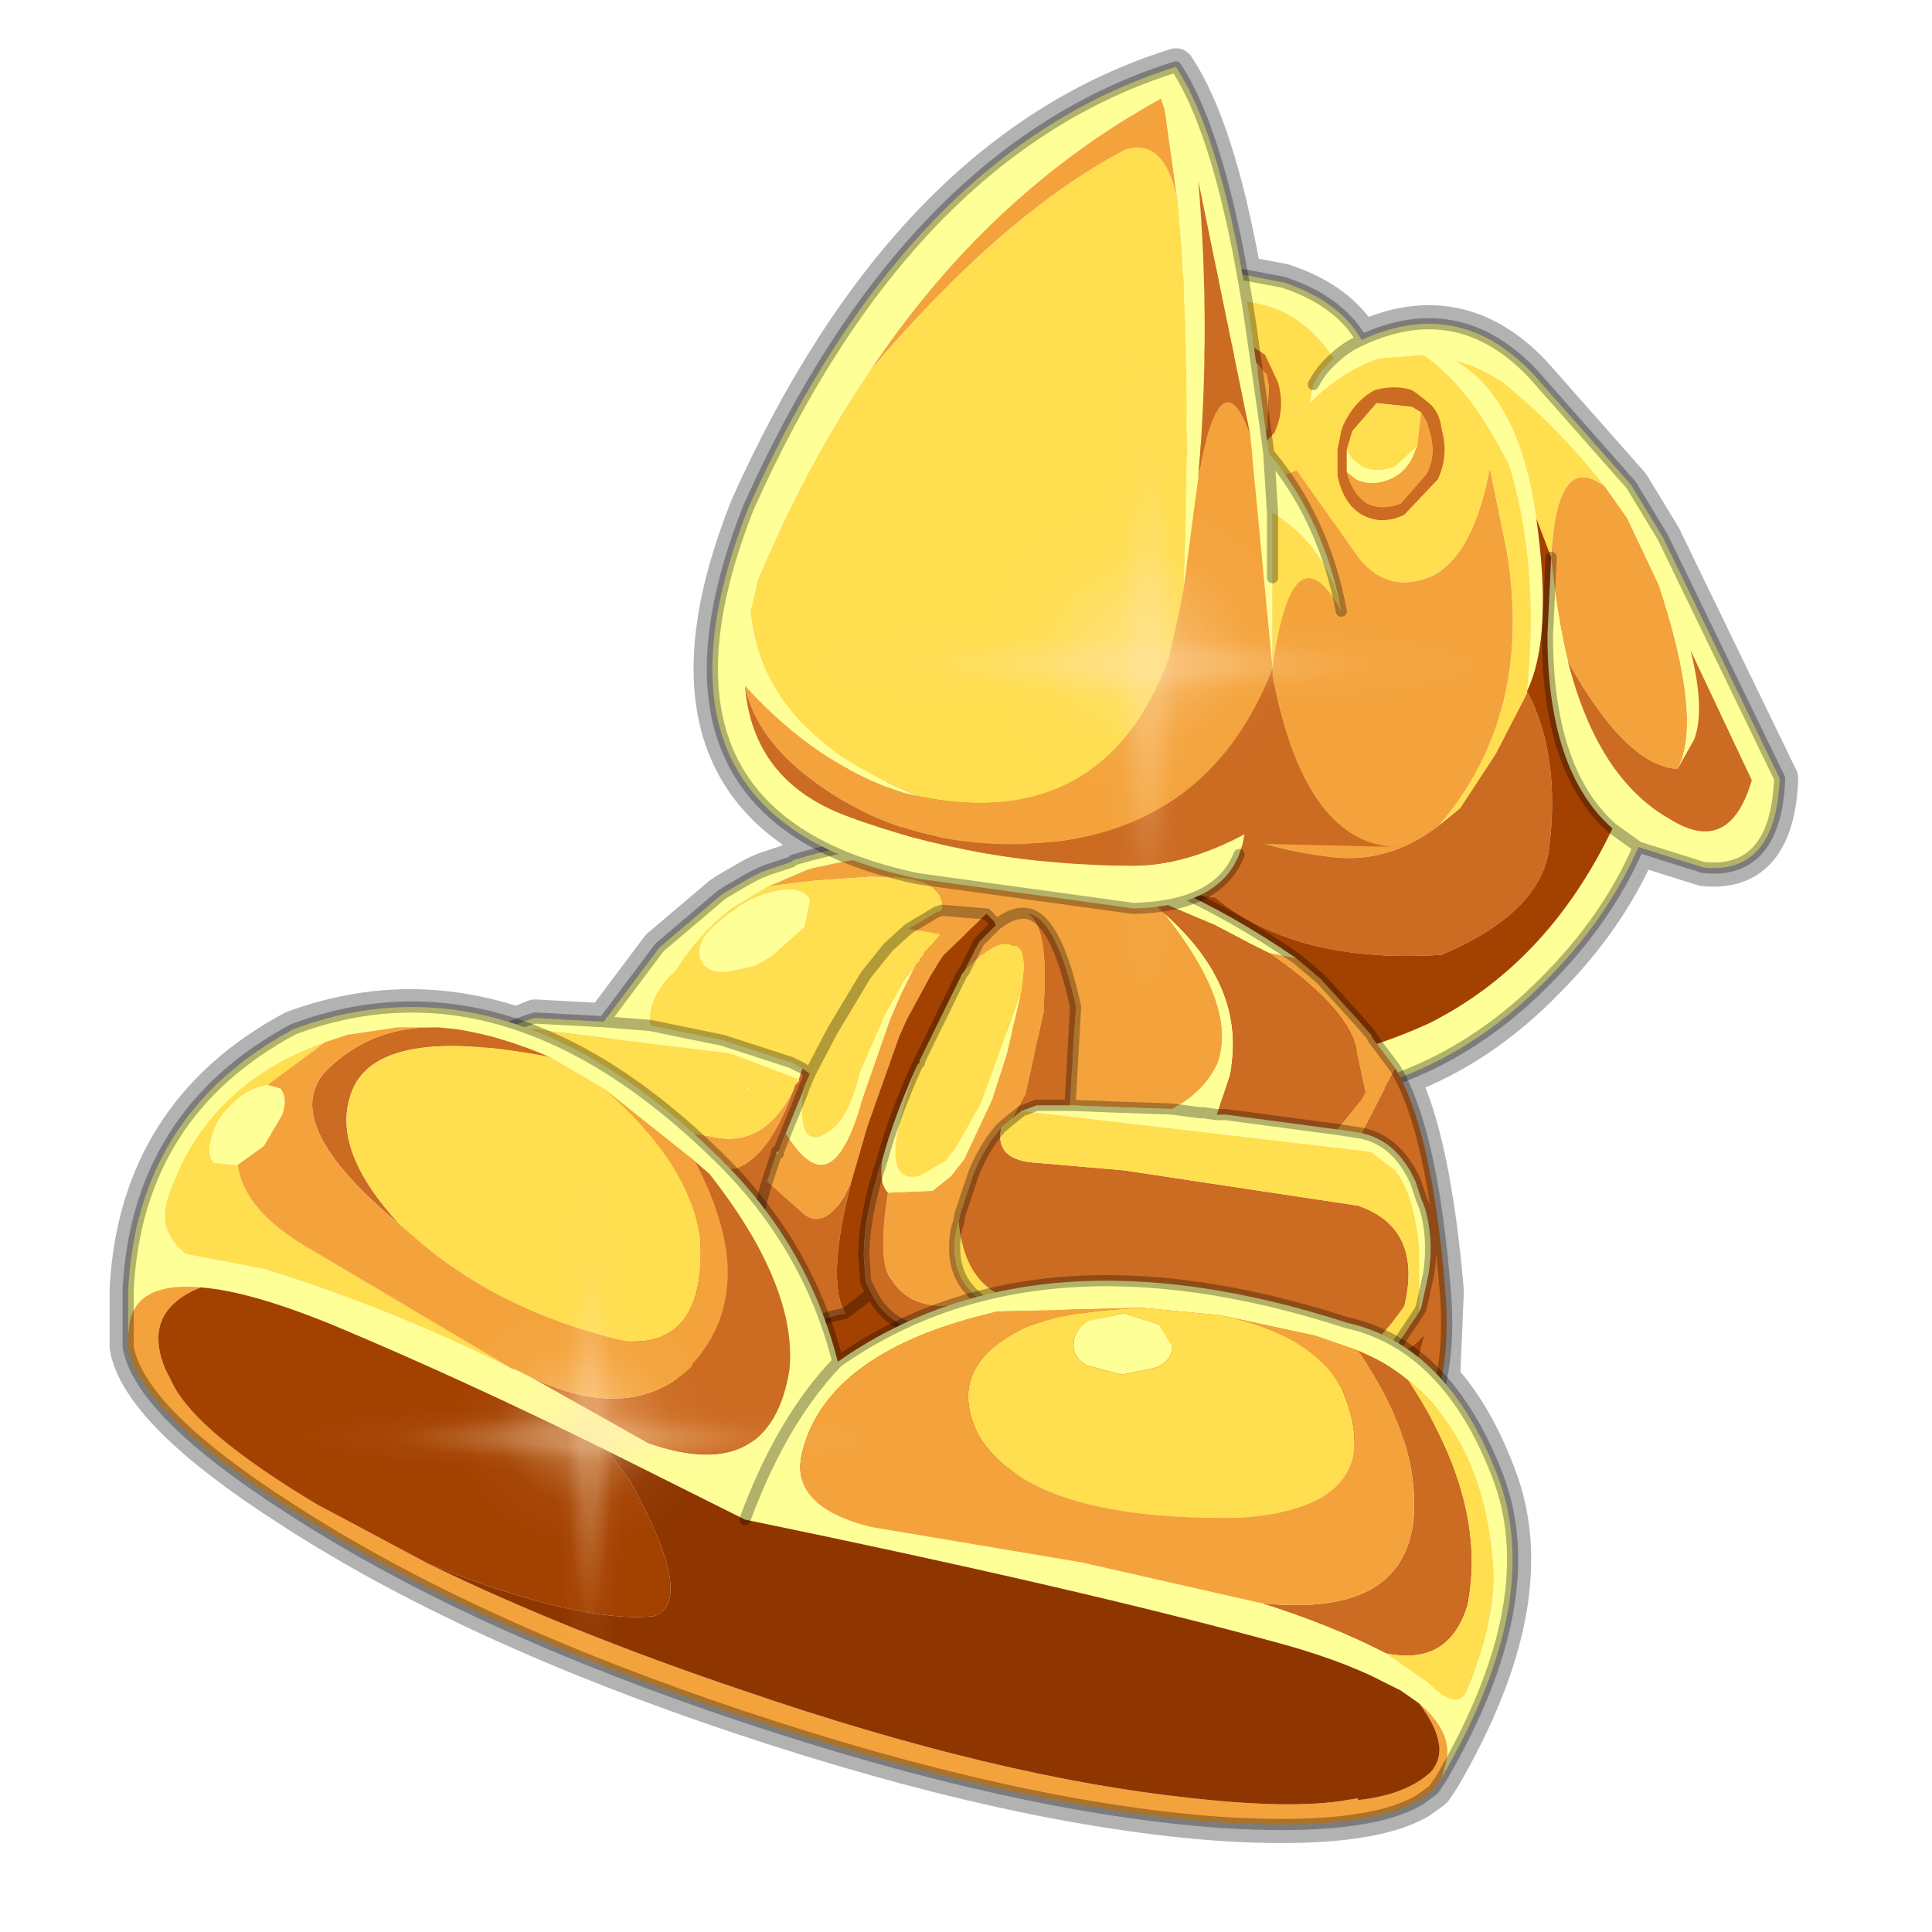 <?xml version="1.0" encoding="UTF-8" standalone="no"?>
<svg xmlns:xlink="http://www.w3.org/1999/xlink" height="52.0px" width="52.0px" xmlns="http://www.w3.org/2000/svg">
  <g transform="matrix(1.0, 0.0, 0.0, 1.0, 0.0, 0.0)">
    <use height="162.0" transform="matrix(1.0, 0.0, 0.0, 1.0, -55.0, -55.0)" width="162.0" xlink:href="#shape0"/>
    <use height="81.5" transform="matrix(0.232, 0.0, 0.0, 0.222, 21.25, 8.95)" width="81.5" xlink:href="#sprite0"/>
    <use height="0.0" transform="matrix(0.108, 0.0, 0.0, 0.05, 29.15, 37.4)" width="0.0" xlink:href="#sprite2"/>
    <use height="0.0" transform="matrix(0.073, 0.0, 0.0, 0.067, 23.9, 27.85)" width="0.0" xlink:href="#sprite2"/>
    <use height="0.0" transform="matrix(0.034, -0.05, 0.088, 0.049, 11.65, 32.6)" width="0.0" xlink:href="#sprite2"/>
    <use height="81.5" transform="matrix(0.193, 0.0, 0.0, 0.184, 7.85, 31.3)" width="81.5" xlink:href="#sprite0"/>
    <use height="0.0" transform="matrix(0.084, 0.023, -0.034, 0.127, 27.75, 13.35)" width="0.0" xlink:href="#sprite2"/>
  </g>
  <defs>
    <g id="shape0" transform="matrix(1.0, 0.0, 0.0, 1.0, 55.0, 55.0)">
      <path d="M52.0 0.0 L52.0 52.0 0.0 52.0 0.0 0.0 52.0 0.0" fill="#795fa9" fill-opacity="0.0" fill-rule="evenodd" stroke="none"/>
      <path d="M21.3 23.2 L20.85 23.35 Q20.5 23.45 20.15 23.65 L19.55 24.0 19.4 24.1 17.75 25.5 16.25 27.5 14.4 27.4 13.9 27.6 Q10.9 26.6 7.9 27.7 3.7 29.95 3.45 34.7 L3.45 35.95 3.45 36.15 3.45 36.25 Q3.75 38.0 7.8 40.6 12.65 43.75 20.0 46.2 27.35 48.65 32.85 49.05 36.75 49.3 38.2 48.45 L38.55 48.2 38.6 48.15 38.7 48.0 38.8 47.85 Q41.6 43.05 40.3 39.7 39.7 38.1 38.8 37.1 L38.9 34.75 Q38.55 30.7 37.7 29.0 39.85 28.2 41.6 26.4 43.25 24.75 44.1 22.8 L45.85 23.35 Q47.8 23.55 47.9 20.95 L44.75 14.45 43.9 13.05 41.25 10.05 Q39.25 7.95 36.65 9.15 36.05 8.1 34.55 7.6 L33.5 7.4 33.45 7.4 Q32.75 3.45 31.65 1.8 24.45 4.05 20.15 13.65 17.4 20.55 22.35 22.9 L21.35 23.15 21.3 23.2 Z" fill="none" stroke="#000000" stroke-linecap="round" stroke-linejoin="round" stroke-opacity="0.302" stroke-width="1.0"/>
      <path d="M38.75 22.2 Q37.35 23.3 35.7 23.05 31.25 22.5 28.8 18.7 L23.65 16.9 Q23.85 15.25 24.6 13.55 26.95 9.25 30.5 8.6 30.05 9.15 29.8 10.0 29.1 13.95 32.7 13.55 L34.9 12.65 36.6 15.05 Q37.4 16.0 38.55 15.5 39.65 14.95 40.1 12.6 L40.55 14.8 Q41.3 19.2 38.75 22.2 M41.75 15.0 Q41.9 12.1 43.2 13.1 L43.8 13.95 44.65 15.75 Q45.85 19.4 45.15 20.7 43.75 20.6 42.2 17.8 41.9 16.55 41.75 15.0" fill="#f4a33c" fill-rule="evenodd" stroke="none"/>
      <path d="M23.65 16.9 Q23.45 18.0 23.55 19.05 23.75 22.65 26.55 25.85 L27.3 26.65 Q32.5 30.25 38.45 27.55 41.65 25.95 43.4 22.3 L44.1 22.8 43.4 22.3 Q41.65 20.75 41.65 17.1 L41.75 15.0 Q41.9 16.55 42.2 17.8 43.0 20.95 44.95 22.05 46.55 23.05 47.15 21.0 L45.5 17.5 Q45.9 19.1 45.6 19.9 L45.15 20.7 Q45.85 19.4 44.65 15.75 L43.8 13.95 43.2 13.1 Q41.9 11.45 40.4 10.25 L40.3 10.2 Q39.75 9.85 39.15 9.7 40.9 10.7 41.35 13.95 41.8 17.15 41.1 18.6 41.45 15.2 40.6 12.45 L40.5 12.3 Q39.5 10.35 38.3 9.55 L37.1 9.65 Q36.1 10.0 35.25 10.85 L35.35 10.35 Q35.55 9.95 35.9 9.65 34.85 8.05 33.05 8.1 31.45 7.8 29.8 10.0 30.05 9.15 30.5 8.6 26.95 9.25 24.6 13.55 23.85 15.25 23.65 16.9 M31.15 7.95 Q30.75 8.2 30.5 8.6 30.75 8.2 31.15 7.95 32.05 7.25 33.5 7.4 L34.55 7.6 Q36.05 8.1 36.65 9.15 39.25 7.95 41.25 10.05 L43.9 13.05 44.75 14.45 47.9 20.95 Q47.8 23.55 45.85 23.35 L44.1 22.8 Q43.25 24.75 41.6 26.4 38.35 29.7 33.7 29.7 29.05 29.7 25.75 26.4 22.5 23.15 22.5 18.5 22.5 13.85 25.6 10.6 L27.4 8.95 Q29.45 7.55 31.15 7.95 M36.65 9.15 Q36.2 9.35 35.9 9.65 36.2 9.35 36.65 9.15" fill="#ffff98" fill-rule="evenodd" stroke="none"/>
      <path d="M23.55 19.05 Q23.45 18.0 23.65 16.9 L28.8 18.7 Q31.25 22.5 35.7 23.05 37.35 23.3 38.75 22.2 L39.3 21.75 40.25 20.3 41.0 18.85 41.1 18.65 41.1 18.6 Q42.0 20.3 41.7 22.8 41.5 24.55 38.8 25.7 34.9 25.95 32.7 24.15 L29.1 23.7 Q25.85 22.9 23.55 19.05 M45.15 20.7 L45.6 19.9 Q45.9 19.1 45.5 17.5 L47.15 21.0 Q46.55 23.05 44.95 22.05 43.0 20.95 42.2 17.8 43.75 20.6 45.15 20.7" fill="#cc6b22" fill-rule="evenodd" stroke="none"/>
      <path d="M41.1 18.6 L41.1 18.65 41.0 18.85 40.25 20.3 39.3 21.75 38.75 22.2 Q41.3 19.2 40.55 14.8 L40.1 12.6 Q39.65 14.95 38.55 15.5 37.4 16.0 36.6 15.05 L34.9 12.65 32.7 13.55 Q29.1 13.95 29.8 10.0 31.45 7.8 33.05 8.1 34.85 8.05 35.9 9.65 35.55 9.95 35.35 10.35 L35.25 10.85 Q36.1 10.0 37.1 9.65 L38.3 9.55 Q39.5 10.35 40.5 12.3 L40.6 12.45 Q41.45 15.2 41.1 18.6 M41.35 13.95 Q40.9 10.7 39.15 9.7 39.75 9.85 40.3 10.2 L40.4 10.25 Q41.9 11.45 43.2 13.1 41.9 12.1 41.75 15.0 L41.35 13.95" fill="#ffde4f" fill-rule="evenodd" stroke="none"/>
      <path d="M23.55 19.05 Q25.85 22.9 29.1 23.7 L32.7 24.15 Q34.9 25.95 38.8 25.7 41.5 24.55 41.7 22.8 42.0 20.3 41.1 18.6 41.8 17.15 41.35 13.95 L41.75 15.0 41.65 17.1 Q41.65 20.75 43.4 22.3 41.65 25.95 38.45 27.55 32.5 30.25 27.3 26.65 L26.55 25.85 Q23.75 22.65 23.55 19.05" fill="#a34100" fill-rule="evenodd" stroke="none"/>
      <path d="M30.5 8.6 Q30.75 8.2 31.15 7.95 29.45 7.55 27.4 8.95 L25.6 10.6 Q22.5 13.85 22.5 18.5 22.5 23.15 25.75 26.4 29.05 29.7 33.7 29.7 38.35 29.7 41.6 26.4 43.25 24.75 44.1 22.8 L43.4 22.3 Q41.65 20.75 41.65 17.1 L41.75 15.0 M35.35 10.35 Q35.55 9.95 35.9 9.65 36.2 9.35 36.65 9.15 36.05 8.1 34.55 7.6 L33.5 7.4 Q32.05 7.25 31.15 7.95 M36.65 9.15 Q39.25 7.95 41.25 10.05 L43.9 13.05 44.75 14.45 47.9 20.95 Q47.8 23.55 45.85 23.35 L44.1 22.8 M30.5 8.6 Q30.05 9.15 29.8 10.0" fill="none" stroke="#000000" stroke-linecap="round" stroke-linejoin="round" stroke-opacity="0.302" stroke-width="0.3"/>
      <path d="M38.25 11.1 L38.0 10.95 37.05 10.85 36.4 11.6 36.25 12.1 36.25 12.7 Q36.4 13.3 36.8 13.55 37.2 13.75 37.7 13.55 L38.4 12.75 Q38.65 12.25 38.5 11.7 L38.4 11.35 38.25 11.1 M38.0 10.5 L38.15 10.6 38.4 10.8 Q38.75 11.05 38.8 11.55 39.0 12.25 38.7 12.9 L37.8 13.85 Q37.2 14.15 36.65 13.85 36.15 13.55 36.0 12.8 L36.0 12.1 36.1 11.6 36.15 11.45 Q36.45 10.8 37.0 10.5 37.55 10.35 38.0 10.5 M31.75 10.2 Q32.05 9.55 32.6 9.25 L33.75 9.35 34.05 9.55 34.4 10.3 Q34.6 11.0 34.3 11.65 L33.4 12.6 Q32.8 12.9 32.25 12.6 31.75 12.3 31.6 11.55 L31.55 11.05 31.65 10.5 31.75 10.2 M31.8 11.55 Q31.9 12.1 32.35 12.35 32.8 12.6 33.3 12.35 L34.1 11.55 34.15 10.4 34.1 10.1 33.85 9.8 33.6 9.6 32.65 9.5 Q32.15 9.75 31.9 10.3 L31.75 10.85 Q31.7 11.15 31.8 11.45 L31.8 11.55" fill="#cc6b22" fill-rule="evenodd" stroke="none"/>
      <path d="M36.25 12.1 L36.4 11.6 37.05 10.85 38.0 10.95 38.25 11.1 38.15 12.0 37.55 12.55 Q37.05 12.75 36.65 12.55 L36.4 12.35 36.25 12.1 M33.85 9.8 L33.9 10.7 33.15 11.35 Q32.65 11.6 32.2 11.35 L31.95 11.2 31.75 10.85 31.9 10.3 Q32.15 9.75 32.65 9.5 L33.6 9.6 33.85 9.8" fill="#ffde4f" fill-rule="evenodd" stroke="none"/>
      <path d="M38.25 11.1 L38.4 11.35 38.5 11.7 Q38.65 12.25 38.4 12.75 L37.7 13.55 Q37.2 13.75 36.8 13.55 36.4 13.3 36.25 12.7 L36.5 12.9 Q36.9 13.1 37.4 12.9 37.9 12.7 38.1 12.1 L38.15 12.0 38.25 11.1 M33.9 10.7 L33.85 9.8 34.1 10.1 34.15 10.4 34.1 11.55 33.3 12.35 Q32.8 12.6 32.35 12.35 31.9 12.1 31.8 11.55 L32.05 11.7 Q32.5 11.95 33.0 11.7 L33.8 10.9 33.9 10.7" fill="#f4a33c" fill-rule="evenodd" stroke="none"/>
      <path d="M36.25 12.7 L36.25 12.1 36.4 12.35 36.65 12.55 Q37.05 12.75 37.55 12.55 L38.15 12.0 38.1 12.1 Q37.9 12.7 37.4 12.9 36.9 13.1 36.5 12.9 L36.25 12.7 M33.9 10.7 L33.8 10.9 33.0 11.7 Q32.5 11.95 32.05 11.7 L31.8 11.55 31.8 11.45 Q31.7 11.15 31.75 10.85 L31.95 11.2 32.2 11.35 Q32.65 11.6 33.15 11.35 L33.9 10.7" fill="#ffff98" fill-rule="evenodd" stroke="none"/>
      <path d="M20.7 23.85 L21.75 23.4 21.95 23.35 22.65 23.2 23.25 23.1 26.15 22.9 26.9 22.95 27.9 23.15 28.95 23.4 29.8 23.75 30.25 23.9 30.3 23.9 30.45 24.0 31.15 24.4 31.3 24.55 Q33.35 27.1 32.75 28.65 32.45 29.35 31.55 29.85 L30.1 29.8 28.8 29.75 28.95 27.1 Q28.45 24.8 27.7 24.6 27.3 24.5 26.8 24.9 27.3 24.5 27.7 24.6 28.25 25.0 28.1 27.1 L28.1 27.2 27.6 29.45 27.25 30.1 26.95 30.35 Q26.5 30.85 26.2 31.6 L25.85 32.65 25.8 32.9 25.75 33.05 Q25.5 34.3 26.35 34.95 L26.4 35.0 26.1 35.05 Q24.6 35.4 24.0 34.45 23.6 34.0 23.9 32.1 L25.1 32.05 25.6 31.65 25.95 31.2 26.7 29.6 27.1 28.35 27.45 26.85 27.45 26.8 27.5 26.7 27.5 26.65 Q27.7 25.4 27.25 25.45 26.85 25.2 25.95 26.15 L26.35 25.35 26.8 24.9 26.75 24.8 26.55 24.6 25.4 25.7 25.3 25.85 25.05 26.25 24.4 27.45 24.2 27.9 23.35 30.3 22.9 31.85 22.7 32.25 Q22.1 33.15 21.55 32.6 L20.65 31.8 20.9 31.05 20.95 31.05 20.95 31.0 21.15 30.5 Q21.8 31.55 22.3 31.3 22.8 31.05 23.2 29.6 L23.95 27.45 24.25 26.75 24.45 26.35 24.6 26.05 24.65 25.95 24.75 25.85 24.75 25.8 24.85 25.7 24.85 25.65 25.0 25.5 25.3 25.15 24.45 25.0 25.2 24.55 25.35 24.5 Q25.5 23.55 23.4 23.6 L21.95 23.7 20.7 23.85 M34.15 25.65 L34.9 25.8 35.55 26.35 36.55 27.45 36.9 27.85 36.95 27.95 37.55 28.75 36.65 30.5 36.0 30.4 36.65 29.6 36.75 29.4 36.5 28.2 Q36.25 27.1 34.15 25.65 M25.35 24.5 L26.55 24.6 25.35 24.5 M21.35 29.35 Q20.7 31.15 19.8 31.45 16.0 31.6 12.65 30.2 12.35 29.8 12.45 29.6 L12.5 29.55 12.85 29.05 13.0 28.9 Q12.9 29.35 13.75 29.65 L19.2 30.6 Q20.55 30.9 21.35 29.35" fill="#f4a33c" fill-rule="evenodd" stroke="none"/>
      <path d="M16.25 27.5 L17.75 25.5 19.4 24.1 19.55 24.0 20.15 23.65 Q20.5 23.45 20.85 23.35 L21.3 23.2 21.35 23.15 Q28.1 21.1 34.9 25.8 L34.15 25.65 34.05 25.6 33.65 25.4 32.7 24.9 30.45 23.95 30.3 23.9 30.25 23.9 29.8 23.75 28.95 23.4 27.9 23.15 26.9 22.95 26.15 22.9 23.25 23.1 22.65 23.2 21.95 23.35 21.75 23.4 20.7 23.85 19.7 24.45 Q18.75 25.2 18.2 26.1 17.4 26.85 17.5 27.6 L16.25 27.5 17.5 27.6 19.45 28.0 21.15 28.55 21.3 28.6 21.6 28.75 21.5 29.05 19.65 28.35 14.35 27.7 Q12.35 28.3 11.15 31.85 11.7 28.15 14.4 27.4 L16.25 27.5 M36.65 30.5 Q37.6 30.7 38.1 31.8 L38.25 32.25 38.35 32.5 Q38.6 33.35 38.45 34.3 L38.25 35.2 38.2 35.3 38.2 33.6 Q38.05 32.1 37.55 31.5 L36.9 31.0 27.5 29.9 27.9 29.75 28.8 29.75 30.1 29.8 31.55 29.85 Q32.45 29.35 32.75 28.65 33.35 27.1 31.3 24.55 33.6 26.55 33.1 28.95 L32.75 30.0 33.0 30.0 33.75 30.1 36.0 30.4 36.65 30.5 M32.75 30.0 L32.4 29.95 32.3 29.95 31.55 29.85 32.3 29.95 32.4 29.95 32.75 30.0 M21.65 29.25 L21.6 29.5 Q21.5 30.75 22.05 30.6 L22.25 30.5 Q22.85 30.15 23.15 28.85 L23.85 27.25 24.2 26.65 24.3 26.45 24.6 26.05 24.45 26.35 24.25 26.75 23.95 27.45 23.2 29.6 Q22.8 31.05 22.3 31.3 21.8 31.55 21.15 30.5 L21.6 29.4 21.65 29.25 M24.65 28.75 Q23.5 31.95 24.75 31.65 L25.45 31.25 25.75 30.85 26.4 29.7 27.45 26.8 27.45 26.85 27.1 28.35 26.7 29.6 25.95 31.2 25.6 31.65 25.1 32.05 23.9 32.1 Q23.65 31.85 23.75 31.2 24.05 30.1 24.65 28.75 M19.95 24.35 Q20.55 24.0 21.1 23.95 21.6 23.9 21.8 24.2 L21.65 24.95 20.75 25.75 Q20.5 25.9 20.3 26.0 L19.6 26.15 Q19.05 26.2 18.9 25.9 18.7 25.6 19.0 25.15 19.3 24.8 19.75 24.5 L19.95 24.35" fill="#ffff98" fill-rule="evenodd" stroke="none"/>
      <path d="M30.3 23.9 L30.45 23.95 32.7 24.9 33.65 25.4 34.05 25.6 34.15 25.65 Q36.25 27.1 36.5 28.2 L36.75 29.4 36.65 29.6 36.0 30.4 33.75 30.1 33.0 30.0 32.75 30.0 33.1 28.95 Q33.6 26.55 31.3 24.55 L31.15 24.4 30.45 24.0 30.3 23.9 M37.55 28.75 Q38.55 30.4 38.9 34.75 39.1 37.05 38.25 38.7 L37.6 38.75 38.35 35.9 Q37.9 36.45 37.5 36.35 L38.2 35.3 38.25 35.2 38.45 34.3 Q38.6 33.35 38.35 32.5 L38.25 32.25 38.1 31.8 Q37.6 30.7 36.65 30.5 L37.55 28.75 M14.2 33.8 L13.1 33.45 11.95 32.45 Q11.3 31.55 12.45 29.6 12.35 29.8 12.65 30.2 16.0 31.6 19.8 31.45 20.7 31.15 21.35 29.35 L21.4 29.2 21.5 29.1 21.5 29.05 21.6 28.75 21.8 28.9 21.65 29.25 21.6 29.4 21.15 30.5 20.95 31.0 20.9 31.0 20.9 31.05 20.65 31.8 21.55 32.6 Q22.1 33.15 22.7 32.25 L22.9 31.85 22.75 32.5 Q22.3 34.6 22.75 35.35 L22.5 35.4 22.15 35.5 Q21.25 35.9 20.5 34.7 L20.4 34.4 Q20.15 33.4 20.65 31.8 20.15 33.4 20.4 34.4 17.35 35.15 14.2 33.8 M26.95 30.35 Q26.75 31.25 27.95 31.3 L30.25 31.5 36.55 32.45 Q38.3 33.05 37.8 35.15 36.75 36.7 35.6 36.8 L27.0 34.9 Q25.95 34.45 25.8 32.9 L25.85 32.65 26.2 31.6 Q26.5 30.85 26.95 30.35 M26.4 35.0 L27.05 35.3 27.4 35.4 Q25.75 36.05 24.7 35.8 23.85 35.6 23.45 34.8 L23.3 34.5 23.25 33.8 Q23.25 32.7 23.75 31.2 23.65 31.85 23.9 32.1 23.6 34.0 24.0 34.45 24.6 35.4 26.1 35.05 L26.4 35.0 M27.7 24.6 Q28.45 24.8 28.95 27.1 L28.8 29.75 27.9 29.75 27.5 29.9 27.25 30.1 27.6 29.45 28.1 27.2 28.1 27.1 Q28.25 25.0 27.7 24.6" fill="#cc6b22" fill-rule="evenodd" stroke="none"/>
      <path d="M17.5 27.6 Q17.4 26.85 18.2 26.1 18.75 25.2 19.7 24.45 L20.7 23.85 21.95 23.7 23.4 23.6 Q25.5 23.55 25.35 24.5 L25.2 24.55 24.45 25.0 25.3 25.15 25.0 25.5 24.85 25.65 24.85 25.7 24.75 25.8 24.75 25.85 24.65 25.95 24.6 26.05 24.3 26.45 24.2 26.65 23.85 27.25 23.15 28.85 Q22.85 30.15 22.25 30.5 L22.05 30.6 Q21.5 30.75 21.6 29.5 L21.65 29.25 21.8 28.9 22.4 27.75 23.3 26.25 23.9 25.5 24.45 25.0 23.9 25.5 23.3 26.25 22.4 27.75 21.8 28.9 21.6 28.75 21.3 28.6 21.15 28.55 19.45 28.0 17.5 27.6 M13.1 33.45 L11.45 32.7 Q11.05 32.3 11.15 31.85 12.35 28.3 14.35 27.7 L19.65 28.35 21.5 29.05 21.5 29.1 21.4 29.2 21.35 29.35 Q20.55 30.9 19.2 30.6 L13.75 29.65 Q12.9 29.35 13.0 28.9 L12.85 29.05 12.5 29.55 12.45 29.6 Q11.3 31.55 11.95 32.45 L13.1 33.45 M38.2 35.3 L37.5 36.35 Q36.7 37.1 35.4 37.3 L27.4 35.4 27.05 35.3 26.4 35.0 26.35 34.95 Q25.5 34.3 25.75 33.05 L25.8 32.9 Q25.95 34.45 27.0 34.9 L35.6 36.8 Q36.75 36.7 37.8 35.15 38.3 33.05 36.55 32.45 L30.25 31.5 27.95 31.3 Q26.75 31.25 26.95 30.35 L27.25 30.1 27.5 29.9 36.9 31.0 37.55 31.5 Q38.05 32.1 38.2 33.6 L38.2 35.3 M20.95 31.0 L20.95 31.05 20.9 31.0 20.95 31.0 M24.75 28.55 L25.9 26.2 25.95 26.15 Q26.85 25.2 27.25 25.45 27.7 25.4 27.5 26.65 L27.5 26.7 27.45 26.8 26.4 29.7 25.75 30.85 25.45 31.25 24.75 31.65 Q23.5 31.95 24.65 28.75 L24.7 28.65 24.75 28.6 24.75 28.55 M19.95 24.35 L19.75 24.5 Q19.3 24.8 19.0 25.15 18.7 25.6 18.9 25.9 19.05 26.2 19.6 26.15 L20.3 26.0 Q20.5 25.9 20.75 25.75 L21.65 24.95 21.8 24.2 Q21.6 23.9 21.1 23.95 20.55 24.0 19.95 24.35 M20.1 29.25 L20.1 29.3 20.15 29.3 20.1 29.25" fill="#ffde4f" fill-rule="evenodd" stroke="none"/>
      <path d="M37.6 38.75 L22.05 40.1 21.95 40.1 14.2 33.8 Q17.35 35.15 20.4 34.4 L20.5 34.7 Q21.25 35.9 22.15 35.5 L22.5 35.4 22.75 35.35 Q22.3 34.6 22.75 32.5 L22.9 31.85 23.35 30.3 24.2 27.9 24.4 27.45 25.05 26.25 25.3 25.85 25.4 25.7 26.55 24.6 26.75 24.8 26.8 24.9 26.35 25.35 25.95 26.15 25.9 26.2 24.75 28.55 24.75 28.6 24.7 28.65 24.65 28.75 Q24.05 30.1 23.75 31.2 23.25 32.7 23.25 33.8 L23.3 34.5 23.45 34.8 Q23.85 35.6 24.7 35.8 25.75 36.05 27.4 35.4 L35.4 37.3 Q36.7 37.1 37.5 36.35 37.9 36.45 38.35 35.9 L37.6 38.75 M23.45 34.8 L22.75 35.35 23.45 34.8" fill="#a34100" fill-rule="evenodd" stroke="none"/>
      <path d="M34.9 25.8 Q28.1 21.1 21.35 23.15 L21.3 23.2 20.85 23.35 Q20.5 23.45 20.15 23.65 L19.55 24.0 19.4 24.1 17.75 25.5 16.25 27.5 17.5 27.6 19.45 28.0 21.15 28.55 21.3 28.6 21.6 28.75 21.8 28.9 21.65 29.25 21.6 29.4 21.15 30.5 20.95 31.0 20.95 31.05 20.9 31.0 20.9 31.05 20.65 31.8 Q20.15 33.4 20.4 34.4 17.35 35.15 14.2 33.8 L13.1 33.45 11.45 32.7 Q11.05 32.3 11.15 31.85 11.7 28.15 14.4 27.4 L16.25 27.5 M34.9 25.8 L35.55 26.35 36.55 27.45 36.9 27.85 36.95 27.95 37.55 28.75 Q38.55 30.4 38.9 34.75 39.1 37.05 38.25 38.7 L37.6 38.75 22.05 40.1 M21.95 40.1 L14.2 33.8 M36.65 30.5 Q37.6 30.7 38.1 31.8 L38.25 32.25 38.35 32.5 Q38.6 33.35 38.45 34.3 L38.25 35.2 38.2 35.3 37.5 36.35 Q36.7 37.1 35.4 37.3 L27.4 35.4 27.05 35.3 26.4 35.0 26.35 34.95 Q25.5 34.3 25.75 33.05 L25.8 32.9 25.85 32.65 26.2 31.6 Q26.5 30.85 26.95 30.35 L27.25 30.1 27.5 29.9 27.9 29.75 28.8 29.75 30.1 29.8 31.55 29.85 32.3 29.95 32.4 29.95 32.75 30.0 33.0 30.0 33.75 30.1 36.0 30.4 36.65 30.5 M26.55 24.6 L26.75 24.8 26.8 24.9 Q27.3 24.5 27.7 24.6 28.45 24.8 28.95 27.1 L28.8 29.75 M24.45 25.0 L25.2 24.55 25.35 24.5 26.55 24.6 M24.45 25.0 L23.9 25.5 23.3 26.25 22.4 27.75 21.8 28.9 M25.95 26.15 L26.35 25.35 26.8 24.9 M25.95 26.15 L25.9 26.2 24.75 28.55 M24.75 28.6 L24.7 28.65 24.65 28.75 Q24.05 30.1 23.75 31.2 23.25 32.7 23.25 33.8 L23.3 34.5 23.45 34.8 Q23.85 35.6 24.7 35.8 25.75 36.05 27.4 35.4 M22.75 35.35 L23.45 34.8 M20.4 34.4 L20.5 34.7 Q21.25 35.9 22.15 35.5 L22.5 35.4 22.75 35.35" fill="none" stroke="#000000" stroke-linecap="round" stroke-linejoin="round" stroke-opacity="0.302" stroke-width="0.3"/>
      <path d="M22.05 40.1 L21.95 40.1" fill="none" stroke="#ff0000" stroke-linecap="round" stroke-linejoin="round" stroke-width="0.05"/>
      <path d="M14.25 37.05 Q16.95 38.35 18.6 36.8 L18.65 36.7 Q20.5 34.65 18.7 31.25 L19.1 31.6 Q21.45 34.6 21.25 36.85 20.75 40.0 17.45 38.85 L14.25 37.05 M10.75 32.95 Q7.5 30.25 8.75 28.85 L8.85 28.75 Q10.05 27.6 11.8 27.65 L12.3 27.7 Q13.55 27.9 14.8 28.45 9.9 27.5 9.4 29.6 9.0 31.05 10.75 32.95 M33.95 43.15 Q37.8 43.55 38.05 40.85 38.2 38.7 36.55 36.35 37.3 36.65 37.9 37.15 40.05 40.4 39.5 43.2 39.0 44.85 37.3 44.5 35.85 43.75 33.95 43.15" fill="#cc6b22" fill-rule="evenodd" stroke="none"/>
      <path d="M7.2 29.2 L7.55 29.3 Q7.75 29.55 7.6 30.0 L7.1 30.85 6.4 31.35 6.3 31.35 5.75 31.3 Q5.55 31.05 5.7 30.6 5.8 30.15 6.2 29.75 6.6 29.35 7.0 29.25 L7.2 29.2 M13.8 36.85 L13.85 36.85 14.25 37.05 17.45 38.85 Q20.75 40.0 21.25 36.85 21.45 34.6 19.1 31.6 L18.7 31.25 16.25 29.3 14.8 28.45 Q13.55 27.9 12.3 27.7 L11.8 27.65 10.7 27.65 9.35 27.85 8.75 28.05 Q5.5 29.2 4.5 32.3 4.25 33.15 5.0 33.75 L7.1 34.15 Q10.5 35.2 13.8 36.85 M16.35 39.05 Q12.5 37.15 9.05 35.7 6.75 34.75 5.4 34.65 3.75 34.5 3.5 35.55 L3.45 35.95 3.45 34.7 Q3.7 29.95 7.9 27.7 13.65 25.55 19.35 31.15 21.75 33.5 22.55 36.65 21.05 38.2 20.05 40.9 21.05 38.2 22.55 36.65 27.9 32.9 36.25 35.6 38.95 36.2 40.3 39.7 41.6 43.05 38.8 47.85 L38.9 47.5 Q39.15 46.65 38.2 45.85 L37.7 45.5 37.2 45.25 Q36.05 44.65 34.15 44.15 28.8 42.7 20.05 40.9 L16.35 39.05 M30.75 35.2 L26.85 35.3 Q22.3 36.35 21.6 39.05 21.2 40.55 23.45 41.1 L29.1 42.05 33.95 43.15 Q35.85 43.75 37.3 44.5 L38.45 45.3 Q39.2 46.05 39.45 45.55 40.2 43.8 40.2 42.3 40.0 38.85 37.9 37.15 37.3 36.65 36.55 36.35 L35.4 35.95 32.85 35.4 30.75 35.2 M28.9 36.15 Q28.9 35.8 29.3 35.55 L30.25 35.35 31.2 35.65 31.55 36.25 Q31.55 36.6 31.15 36.8 L30.2 37.0 29.25 36.75 Q28.85 36.5 28.9 36.15" fill="#ffff98" fill-rule="evenodd" stroke="none"/>
      <path d="M6.4 31.35 Q6.55 32.6 8.4 33.65 L13.8 36.85 Q10.5 35.2 7.1 34.15 L5.0 33.75 Q4.25 33.15 4.5 32.3 5.5 29.2 8.75 28.05 L7.2 29.2 7.0 29.25 Q6.6 29.35 6.2 29.75 5.8 30.15 5.7 30.6 5.55 31.05 5.75 31.3 L6.3 31.35 6.4 31.35 M16.25 29.3 Q18.6 31.35 18.85 33.35 19.0 36.25 16.85 36.1 13.4 35.3 11.1 33.25 L10.75 32.95 Q9.0 31.05 9.4 29.6 9.9 27.5 14.8 28.45 L16.25 29.3 M32.85 35.4 Q35.3 35.9 36.1 37.35 37.5 40.55 33.4 40.85 27.75 40.95 26.35 38.65 25.4 36.8 27.55 35.75 28.55 35.3 30.75 35.2 L32.85 35.4 M37.9 37.15 Q40.0 38.85 40.2 42.3 40.2 43.8 39.45 45.55 39.2 46.05 38.45 45.3 L37.3 44.5 Q39.0 44.85 39.5 43.2 40.05 40.4 37.9 37.15 M28.9 36.15 Q28.85 36.5 29.25 36.75 L30.2 37.0 31.15 36.8 Q31.55 36.6 31.55 36.25 L31.2 35.65 30.25 35.35 29.3 35.55 Q28.9 35.8 28.9 36.15" fill="#ffde4f" fill-rule="evenodd" stroke="none"/>
      <path d="M6.4 31.35 L7.1 30.85 7.6 30.0 Q7.75 29.55 7.55 29.3 L7.2 29.2 8.75 28.05 9.35 27.85 10.7 27.65 11.8 27.65 Q10.05 27.6 8.85 28.75 L8.75 28.85 Q7.5 30.25 10.75 32.95 L11.1 33.25 Q13.4 35.3 16.85 36.1 19.0 36.25 18.85 33.35 18.6 31.35 16.25 29.3 L18.7 31.25 Q20.5 34.65 18.65 36.7 L18.6 36.8 Q16.95 38.35 14.25 37.05 L13.85 36.85 13.8 36.85 8.4 33.65 Q6.55 32.6 6.4 31.35 M5.4 34.65 Q3.8 35.3 4.45 36.85 L4.65 37.25 Q5.3 38.55 8.55 40.5 L11.55 42.1 Q15.25 43.9 20.0 45.5 26.85 47.85 32.1 48.4 34.8 48.7 36.25 48.45 L36.55 48.4 36.55 48.45 Q37.85 48.3 38.5 47.7 39.1 47.05 38.2 45.85 39.15 46.65 38.9 47.5 L38.8 47.85 38.7 48.0 38.6 48.15 38.55 48.2 38.2 48.45 Q36.75 49.3 32.85 49.05 27.35 48.65 20.0 46.2 12.65 43.75 7.8 40.6 3.75 38.0 3.45 36.25 L3.45 36.15 3.45 35.95 3.5 35.55 Q3.75 34.5 5.4 34.65 M33.95 43.15 L29.1 42.05 23.45 41.1 Q21.2 40.55 21.6 39.05 22.3 36.35 26.85 35.3 L30.75 35.2 Q28.55 35.3 27.55 35.75 25.4 36.8 26.35 38.65 27.75 40.95 33.4 40.85 37.5 40.55 36.1 37.35 35.3 35.9 32.85 35.4 L35.4 35.95 36.55 36.35 Q38.2 38.7 38.05 40.85 37.8 43.55 33.95 43.15" fill="#f4a33c" fill-rule="evenodd" stroke="none"/>
      <path d="M11.55 42.1 L8.55 40.5 Q5.3 38.55 4.65 37.25 L4.45 36.85 Q3.8 35.3 5.4 34.65 6.75 34.75 9.05 35.7 12.5 37.15 16.35 39.05 L16.95 39.85 Q18.75 43.1 17.6 43.5 15.6 43.7 11.55 42.1" fill="#a34100" fill-rule="evenodd" stroke="none"/>
      <path d="M11.55 42.1 Q15.6 43.7 17.6 43.5 18.75 43.1 16.95 39.85 L16.35 39.05 20.05 40.9 Q28.8 42.7 34.15 44.15 36.05 44.65 37.2 45.25 L37.7 45.5 38.2 45.85 Q39.1 47.05 38.5 47.7 37.85 48.3 36.55 48.45 L36.55 48.4 36.25 48.45 Q34.8 48.7 32.1 48.4 26.85 47.85 20.0 45.5 15.25 43.9 11.55 42.1" fill="#8f3600" fill-rule="evenodd" stroke="none"/>
      <path d="M3.45 35.95 L3.45 36.15 3.45 36.25 Q3.75 38.0 7.8 40.6 12.65 43.75 20.0 46.2 27.35 48.65 32.85 49.05 36.75 49.3 38.2 48.45 L38.55 48.2 38.6 48.15 38.7 48.0 38.8 47.85 Q41.6 43.05 40.3 39.7 38.95 36.2 36.25 35.6 27.9 32.9 22.55 36.65 21.75 33.5 19.35 31.15 13.65 25.55 7.9 27.7 3.7 29.95 3.45 34.7 L3.45 35.95 M20.05 40.9 Q21.05 38.2 22.55 36.65" fill="none" stroke="#000000" stroke-linecap="round" stroke-linejoin="round" stroke-opacity="0.302" stroke-width="0.3"/>
      <path d="M34.25 18.0 Q32.65 22.1 28.5 22.65 24.4 23.1 21.55 20.75 20.3 19.7 20.05 18.45 22.0 20.6 24.35 21.35 L24.8 21.45 Q29.7 22.4 31.45 17.75 L31.7 16.65 31.85 15.9 32.25 12.85 Q32.85 9.5 33.65 11.7 L34.25 18.0 M23.4 10.0 Q26.6 5.2 31.25 2.65 L31.35 2.95 31.7 5.45 Q31.35 3.65 30.25 4.05 26.95 5.8 23.4 10.0" fill="#f4a33c" fill-rule="evenodd" stroke="none"/>
      <path d="M31.85 15.9 L31.7 16.65 31.45 17.75 Q29.7 22.4 24.8 21.45 20.5 19.8 20.2 16.45 L20.4 15.6 Q21.7 12.5 23.4 10.0 26.95 5.8 30.25 4.05 31.35 3.65 31.7 5.45 L31.8 6.6 Q32.05 10.7 31.85 15.9 M34.25 15.55 L34.25 13.8 Q35.75 14.75 36.1 16.45 34.8 14.1 34.25 17.95 L34.25 15.55" fill="#ffde4f" fill-rule="evenodd" stroke="none"/>
      <path d="M20.05 18.45 Q20.25 21.0 22.75 21.95 26.35 23.3 30.5 23.3 31.9 23.3 33.5 22.45 L33.45 22.7 33.35 23.0 Q32.8 24.4 30.5 24.45 L24.7 23.65 Q16.85 22.0 20.15 13.65 24.45 4.05 31.65 1.8 32.9 3.7 33.65 8.65 L34.0 11.1 34.15 12.2 34.25 13.8 34.15 12.2 Q35.65 14.0 36.1 16.45 35.75 14.75 34.25 13.8 L34.25 15.55 34.25 17.95 34.25 18.2 34.25 18.5 34.25 18.0 33.65 11.7 32.25 4.85 Q32.6 8.9 32.25 12.85 L31.85 15.9 Q32.05 10.7 31.8 6.6 L31.7 5.45 31.35 2.95 31.25 2.65 Q26.6 5.2 23.4 10.0 21.7 12.5 20.4 15.6 L20.2 16.45 Q20.5 19.8 24.8 21.45 L24.35 21.35 Q22.0 20.6 20.05 18.45" fill="#ffff98" fill-rule="evenodd" stroke="none"/>
      <path d="M20.05 18.45 Q20.3 19.7 21.55 20.75 24.4 23.1 28.5 22.65 32.65 22.1 34.25 18.0 L34.25 18.5 34.25 18.2 Q35.15 22.9 37.8 22.8 L33.45 22.7 33.5 22.45 Q31.9 23.3 30.5 23.3 26.35 23.3 22.75 21.95 20.25 21.0 20.05 18.45 M33.65 11.7 Q32.85 9.5 32.25 12.85 32.6 8.9 32.25 4.85 L33.65 11.7" fill="#cc6b22" fill-rule="evenodd" stroke="none"/>
      <path d="M34.15 12.2 L34.0 11.1 33.65 8.65 Q32.9 3.7 31.65 1.8 24.45 4.05 20.15 13.65 16.85 22.0 24.7 23.65 L30.5 24.45 Q32.8 24.4 33.35 23.0 M34.25 15.55 L34.25 13.8 34.15 12.2 Q35.65 14.0 36.1 16.45" fill="none" stroke="#000000" stroke-linecap="round" stroke-linejoin="round" stroke-opacity="0.302" stroke-width="0.3"/>
    </g>
    <g id="sprite0" transform="matrix(1.0, 0.0, 0.0, 1.0, 0.0, 0.0)">
      <use height="26.7" transform="matrix(0.004, -1.351, 1.393, 0.02, 22.09, 56.026)" width="26.7" xlink:href="#sprite1"/>
      <use height="26.7" transform="matrix(0.009, -3.049, 0.372, 0.005, 36.507, 81.377)" width="26.7" xlink:href="#sprite1"/>
      <use height="26.7" transform="matrix(3.049, 0.009, -0.005, 0.372, 0.122, 35.107)" width="26.7" xlink:href="#sprite1"/>
    </g>
    <g id="sprite1" transform="matrix(1.0, 0.0, 0.0, 1.0, 13.35, 13.35)">
      <use height="26.7" transform="matrix(1.0, 0.0, 0.0, 1.0, -13.35, -13.35)" width="26.7" xlink:href="#shape1"/>
    </g>
    <g id="shape1" transform="matrix(1.0, 0.0, 0.0, 1.0, 13.35, 13.35)">
      <path d="M9.3 -9.85 Q13.35 -5.8 13.35 0.0 13.35 5.8 9.3 9.3 5.8 13.35 0.0 13.35 -5.8 13.35 -9.85 9.3 -13.35 5.8 -13.35 0.0 -13.35 -5.8 -9.85 -9.85 -5.8 -13.35 0.0 -13.35 5.8 -13.35 9.3 -9.85" fill="url(#gradient0)" fill-rule="evenodd" stroke="none"/>
    </g>
    <radialGradient cx="0" cy="0" gradientTransform="matrix(0.021, 0.0, 0.0, 0.021, 0.0, 0.0)" gradientUnits="userSpaceOnUse" id="gradient0" r="819.2" spreadMethod="pad">
      <stop offset="0.196" stop-color="#fee3bc" stop-opacity="0.259"/>
      <stop offset="0.502" stop-color="#fee3bc" stop-opacity="0.039"/>
      <stop offset="0.761" stop-color="#ffe3bd" stop-opacity="0.0"/>
    </radialGradient>
  </defs>
</svg>
